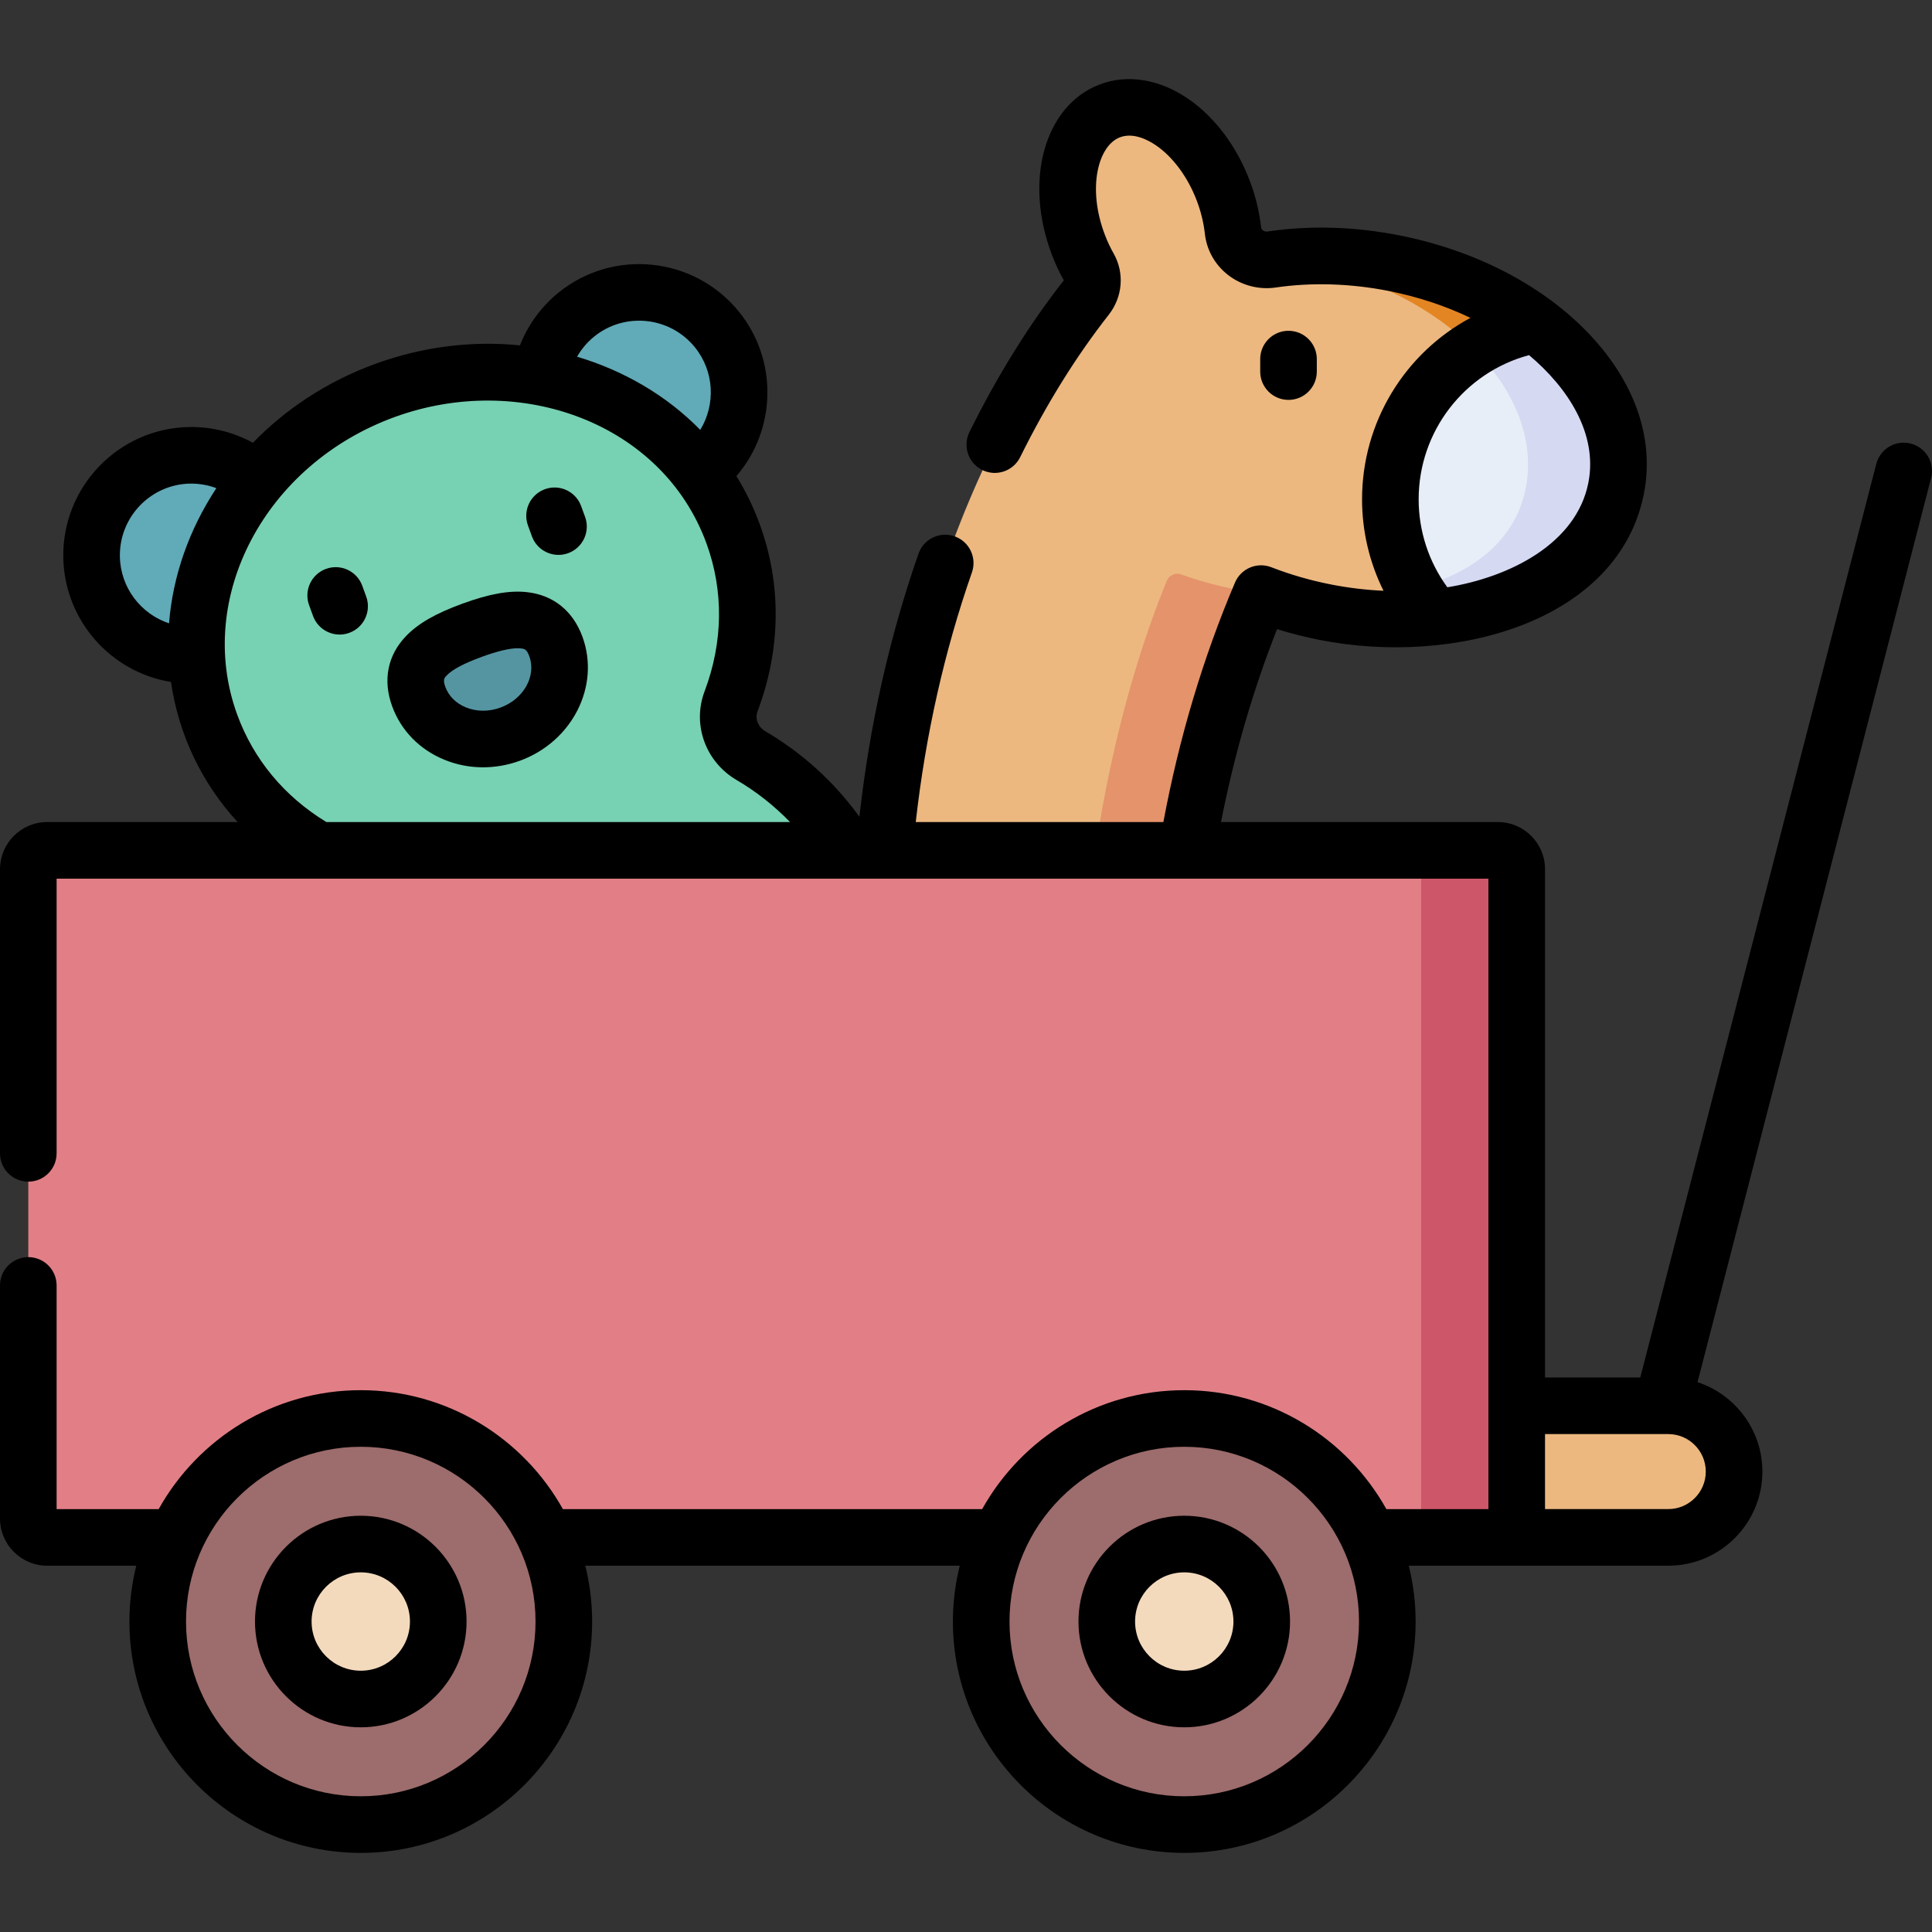<svg id="Capa_1" enable-background="new 0 0 512 512" height="512" viewBox="0 0 512 512" width="512" xmlns="http://www.w3.org/2000/svg"><rect x="0" y="0" width="512" height="512" fill="#333333" stroke="none"/><g><g><g><g><g fill="#61aab8"><ellipse cx="50.717" cy="147.17" rx="26.451" ry="26.499" transform="matrix(1 -.016 .016 1 -2.287 .808)"/><ellipse cx="169.421" cy="103.965" rx="26.451" ry="26.499" transform="matrix(.776 -.631 .631 .776 -27.623 130.158)"/></g><path d="m198.993 200.248c-5.005-2.925-7.303-8.958-5.255-14.382 5.325-14.102 5.912-29.642.556-44.357-12.711-34.923-54.019-51.95-92.264-38.03s-58.944 53.515-46.233 88.439c5.356 14.715 15.794 26.242 28.938 33.622 5.055 2.838 7.173 8.937 5.218 14.395-5.61 15.672-6.002 33.257.108 50.045 14.019 38.518 56.952 58.253 95.892 44.08s59.143-56.888 45.124-95.405c-6.109-16.788-17.713-30.008-32.084-38.407z" fill="#77d1b3"/><path d="m125.156 167.017c-10.039 3.654-17.524 8.409-14.188 17.575 3.336 9.167 14.179 13.636 24.218 9.982s15.472-14.047 12.135-23.214c-3.336-9.165-12.127-7.996-22.165-4.343z" fill="#5595a2"/></g><path d="m369.431 69.75c-11.328-2.234-22.377-2.453-32.426-.969-4.98.735-9.702-2.686-10.255-7.689-.388-3.506-1.262-7.145-2.658-10.767-6.022-15.623-19.464-24.988-30.023-20.918s-14.237 20.035-8.215 35.658c.799 2.072 1.729 4.032 2.766 5.866 1.412 2.497 1.076 5.603-.695 7.859-29.118 37.084-58.71 104.442-54.402 193.743l76.976 25.474c-2.717-56.325 8.063-103.907 23.694-140.69 5.328 2.075 11.017 3.747 16.993 4.925 37.542 7.405 72.06-7.296 77.098-32.836 5.04-25.543-21.31-52.251-58.853-59.656z" fill="#ecb880"/><path d="m369.431 69.75c-10.841-2.138-21.416-2.412-31.114-1.133 2.37.295 4.755.659 7.156 1.133 37.542 7.406 63.892 34.114 58.854 59.654-4.723 23.943-35.268 33.019-69.999 27.96 5.289 2.051 10.932 3.707 16.858 4.876 37.542 7.405 72.061-7.296 77.099-32.836 5.039-25.541-21.311-52.249-58.854-59.654z" fill="#e38523"/><path d="m334.18 157.34c-6.07 14.3-11.41 30.22-15.51 47.66-2.76 11.75-4.97 24.19-6.44 37.28-1.98 17.45-2.68 36.05-1.73 55.72l-24.24-8.02c-.46-17.95.43-35.56 2.38-52.36 1.51-13.03 3.66-25.58 6.32-37.42 3.83-17.13 8.73-32.79 14.26-46.3.61-1.47 2.26-2.21 3.75-1.68 4.56 1.63 9.36 2.96 14.36 3.94 2.3.46 4.58.85 6.85 1.18z" fill="#e5936a"/><path d="m407.046 86.022c-21.947 4.006-38.588 23.21-38.588 46.314 0 12.009 4.502 22.963 11.902 31.282 24.829-2.698 44.246-15.557 47.926-34.214 3.072-15.577-5.544-31.58-21.24-43.382z" fill="#e8eef8"/><path d="m407.048 86.024c-5.975 1.091-11.553 3.313-16.513 6.429 10.867 10.858 16.338 24.052 13.793 36.951-2.704 13.71-13.883 22.536-29.458 26.634 1.582 2.708 3.419 5.25 5.491 7.58 21.426-2.328 43.831-13.445 47.925-34.214 3.361-17.039-7.225-32.842-21.238-43.38z" fill="#d5d9f2"/><path d="m396.952 225.356h-23.958c2.761 0 5 2.239 5 5v177.08h23.958v-177.08c0-2.762-2.239-5-5-5z" fill="#df646e"/><path d="m396.952 225.356h-384.452c-2.761 0-5 2.239-5 5v75.308 35 61.772c0 2.761 2.239 5 5 5h389.452v-177.08c0-2.762-2.239-5-5-5z" fill="#e27f86"/><path d="m396.952 225.356h-25.336c2.761 0 5 2.239 5 5v177.08h25.336v-177.08c0-2.762-2.239-5-5-5z" fill="#cd5668"/><g><circle cx="95.61" cy="429.733" fill="#9d6c6c" r="53.813"/><circle cx="95.61" cy="429.733" fill="#f4dabd" r="20.534"/><g><circle cx="313.842" cy="429.733" fill="#9d6c6c" r="53.813"/><circle cx="313.842" cy="429.733" fill="#f4dabd" r="20.534"/></g></g><path d="m442.113 372.559h-40.161v34.877h40.161c9.631 0 17.438-7.807 17.438-17.438 0-9.632-7.807-17.439-17.438-17.439z" fill="#ecb880"/></g></g><g><path d="m506.374 117.549c-4.009-1.036-8.101 1.376-9.138 5.386l-62.546 242.113h-25.241v-134.698c0-6.893-5.607-12.5-12.5-12.5h-73.369c3.488-17.794 8.46-34.932 14.853-51.121 3.693 1.147 7.475 2.104 11.304 2.859 35.73 7.054 79.214-4.817 85.91-38.749 2.928-14.862-2.572-30.254-15.486-43.341-12.162-12.324-29.663-21.244-49.284-25.117-11.923-2.346-23.684-2.692-34.969-1.03-.768.114-1.62-.326-1.705-1.101-.474-4.253-1.522-8.506-3.116-12.638-3.443-8.936-9.133-16.499-16.018-21.295-7.664-5.339-16.302-6.765-23.696-3.916-14.645 5.645-20.145 25.562-12.522 45.343.878 2.281 1.911 4.489 3.063 6.553-9.189 11.718-17.602 25.244-25.006 40.206-1.837 3.712-.316 8.211 3.396 10.048 3.714 1.837 8.212.317 10.048-3.396 6.978-14.102 14.877-26.8 23.482-37.751 3.686-4.707 4.204-11.054 1.307-16.19-.866-1.525-1.638-3.16-2.293-4.861-4.833-12.543-1.813-23.745 3.92-25.955 3.659-1.41 7.665.79 9.728 2.228 4.39 3.057 8.252 8.299 10.597 14.383 1.131 2.933 1.872 5.927 2.202 8.891.482 4.389 2.687 8.301 6.207 11.017 3.554 2.741 8.15 3.932 12.602 3.273 9.446-1.393 19.779-1.079 29.874.908 7.75 1.53 15.07 3.962 21.706 7.139-17.304 9.297-28.726 27.539-28.726 48.09 0 8.483 1.975 16.76 5.682 24.234-4.603-.207-9.289-.759-13.997-1.688-5.416-1.069-10.71-2.601-15.736-4.554-3.771-1.464-8.034.329-9.618 4.057-8.457 19.894-14.827 41.221-18.982 63.474h-65.624c2.587-23.014 7.58-45.237 14.889-66.167 1.365-3.911-.698-8.187-4.608-9.553-3.912-1.369-8.188.697-9.553 4.608-7.708 22.072-12.961 45.489-15.664 69.716-6.595-9.157-15.129-16.934-24.963-22.685-1.904-1.116-2.757-3.326-2.024-5.263 6.2-16.444 6.4-33.586.58-49.571-1.639-4.502-3.721-8.764-6.186-12.766 10.541-12.22 11.153-30.663.617-43.631-11.83-14.544-33.268-16.77-47.79-4.966-4.592 3.734-8.076 8.548-10.19 13.96-12.699-1.293-25.789.328-38.323 4.892-12.761 4.645-23.73 11.94-32.446 20.916-5.103-2.8-10.875-4.255-16.826-4.177-18.723.295-33.716 15.784-33.421 34.527.263 16.714 12.595 30.46 28.537 33.035 2.057 14.185 8.328 27.003 17.662 37.126h-50.474c-6.893 0-12.5 5.607-12.5 12.5v75.3c0 4.142 3.358 7.5 7.5 7.5s7.5-3.358 7.5-7.5v-72.8h379.449v167.079h-27.047c-10.49-18.783-30.562-31.519-53.562-31.519-22.999 0-43.071 12.736-53.561 31.519h-111.108c-10.49-18.783-30.562-31.519-53.562-31.519-22.999 0-43.071 12.736-53.561 31.519h-27.048v-59.28c0-4.142-3.358-7.5-7.5-7.5s-7.5 3.358-7.5 7.5v61.78c0 6.893 5.607 12.5 12.5 12.5h23.611c-1.179 4.74-1.815 9.693-1.815 14.793 0 33.808 27.505 61.313 61.313 61.313s61.313-27.505 61.313-61.313c0-5.1-.636-10.053-1.815-14.793h99.236c-1.179 4.74-1.815 9.693-1.815 14.793 0 33.808 27.505 61.313 61.312 61.313 33.808 0 61.313-27.505 61.313-61.313 0-5.1-.636-10.053-1.815-14.793h28.61c.029 0 .058-.004.087-.004h40.076c13.751 0 24.938-11.187 24.938-24.938 0-11.045-7.221-20.431-17.188-23.699l61.897-239.601c1.038-4.012-1.373-8.103-5.384-9.139zm-101.162-23.437c10.222 8.568 18.285 20.796 15.718 33.826-3.2 16.214-20.939 25.035-37.372 27.698-4.922-6.747-7.601-14.89-7.601-23.31 0-18.032 12.123-33.612 29.255-38.214zm-247.772-4.901c8.105-6.59 20.078-5.336 26.688 2.79 5.22 6.425 5.532 15.248 1.446 21.917-9.097-9.279-20.44-15.741-32.644-19.387 1.149-2.017 2.67-3.824 4.51-5.32zm-125.671 58.242c-.165-10.474 8.206-19.129 18.651-19.293 2.377-.029 4.722.388 6.919 1.208-7.161 10.857-11.543 23.17-12.542 35.821-7.447-2.473-12.898-9.443-13.028-17.736zm31.078 41.892c-11.276-30.981 7.452-66.343 41.747-78.827 33.2-12.084 70.993 1.53 82.647 33.548 4.577 12.569 4.397 26.107-.517 39.14-3.327 8.793.237 18.678 8.479 23.508 5.229 3.057 9.984 6.83 14.164 11.135h-122.885c-11.152-6.8-19.308-16.615-23.635-28.504zm32.762 286.69c-25.537 0-46.313-20.776-46.313-46.313s20.776-46.312 46.313-46.312 46.313 20.776 46.313 46.312c0 25.537-20.776 46.313-46.313 46.313zm218.232 0c-25.537 0-46.312-20.776-46.312-46.313s20.775-46.312 46.312-46.312 46.313 20.776 46.313 46.312c0 25.537-20.776 46.313-46.313 46.313zm128.271-76.11h-32.663v-19.877h32.663c5.48 0 9.938 4.458 9.938 9.938 0 5.481-4.458 9.939-9.938 9.939z"/><path d="m96.008 155.239c-1.417-3.893-5.722-5.901-9.613-4.482-3.892 1.416-5.899 5.721-4.482 9.613l1.041 2.858c1.108 3.045 3.984 4.937 7.048 4.937.852 0 1.718-.146 2.565-.455 3.892-1.416 5.899-5.721 4.482-9.613z"/><path d="m140.959 142.117c1.108 3.045 3.984 4.936 7.048 4.936.852 0 1.718-.146 2.565-.455 3.892-1.417 5.899-5.721 4.482-9.613l-1.041-2.858c-1.417-3.892-5.722-5.902-9.613-4.482-3.892 1.417-5.899 5.721-4.482 9.613z"/><path d="m139.517 156.911c-4.613-.473-9.833.467-16.926 3.049s-11.697 5.217-14.927 8.544c-4.938 5.088-6.268 11.709-3.744 18.643 2.343 6.438 7.239 11.47 13.785 14.168 6.435 2.653 13.56 2.658 20.046.297 13.909-5.062 21.363-19.788 16.618-32.827-2.524-6.933-7.799-11.15-14.852-11.874zm-6.897 30.607c-3.093 1.126-6.359 1.101-9.199-.07-2.602-1.072-4.522-3.001-5.406-5.43-.699-1.92-.257-2.376.412-3.066 1.508-1.553 4.635-3.201 9.293-4.896 4.127-1.502 7.308-2.261 9.478-2.261.279 0 .542.013.788.038.956.098 1.587.163 2.287 2.083 1.917 5.267-1.517 11.368-7.653 13.602z"/><path d="m341.468 105.975c4.143 0 7.5-3.358 7.5-7.5v-3.31c0-4.142-3.357-7.5-7.5-7.5s-7.5 3.358-7.5 7.5v3.31c0 4.142 3.358 7.5 7.5 7.5z"/><path d="m95.609 401.689c-15.458 0-28.034 12.576-28.034 28.033 0 15.458 12.576 28.034 28.034 28.034s28.034-12.576 28.034-28.034c0-15.457-12.576-28.033-28.034-28.033zm0 41.068c-7.187 0-13.034-5.847-13.034-13.034s5.847-13.033 13.034-13.033 13.034 5.847 13.034 13.033-5.847 13.034-13.034 13.034z"/><path d="m313.841 401.689c-15.458 0-28.033 12.576-28.033 28.033 0 15.458 12.575 28.034 28.033 28.034s28.034-12.576 28.034-28.034c0-15.457-12.576-28.033-28.034-28.033zm0 41.068c-7.186 0-13.033-5.847-13.033-13.034s5.847-13.033 13.033-13.033c7.187 0 13.034 5.847 13.034 13.033s-5.847 13.034-13.034 13.034z"/></g></g></svg>